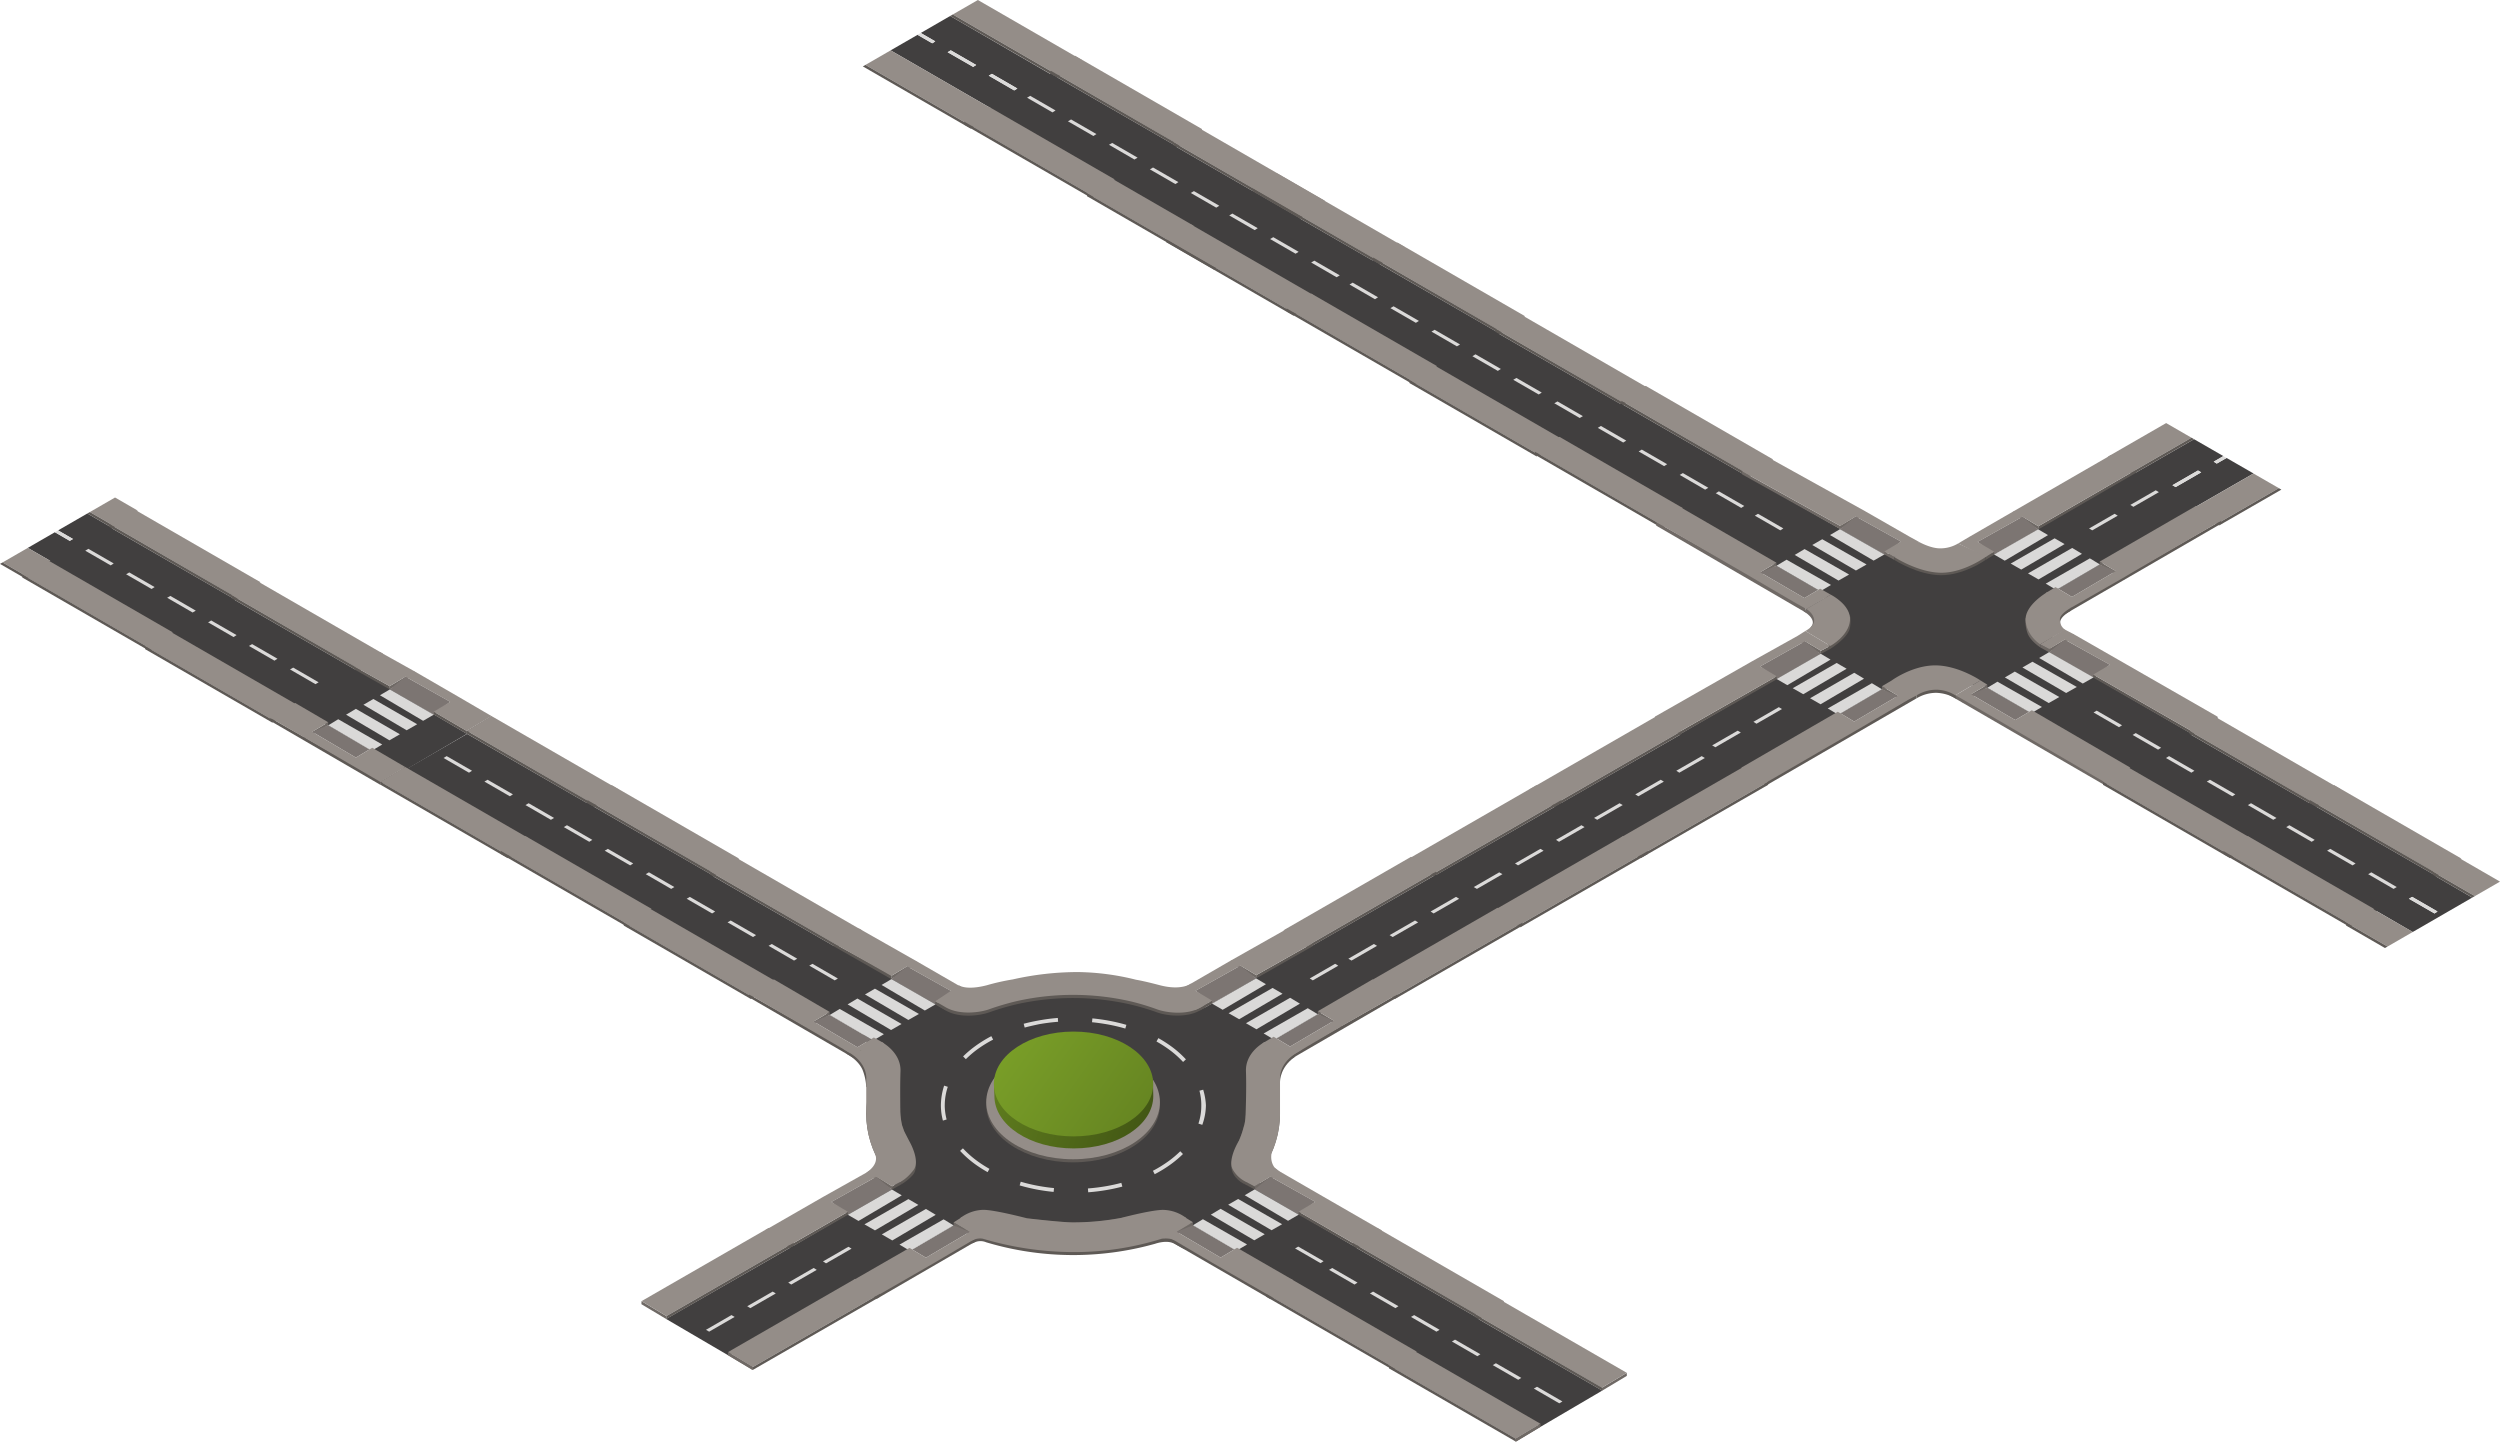<svg xmlns="http://www.w3.org/2000/svg" xmlns:xlink="http://www.w3.org/1999/xlink" viewBox="0 0 976.84 563.31"><defs><style>.cls-1{fill:#413f3f;}.cls-2{fill:#948d88;}.cls-3{fill:#5e5955;}.cls-4{fill:#6f6965;}.cls-5{fill:#dbdad9;}.cls-6{fill:#7c7572;}.cls-7{fill:#dad9d8;}.cls-8{fill:url(#linear-gradient);}.cls-9{fill:url(#linear-gradient-2);}</style><linearGradient id="linear-gradient" x1="450.79" y1="439.16" x2="365.43" y2="409.3" gradientUnits="userSpaceOnUse"><stop offset="0" stop-color="#415514"/><stop offset="0.99" stop-color="#6b8c22"/></linearGradient><linearGradient id="linear-gradient-2" x1="378.03" y1="393.8" x2="495.21" y2="477.91" gradientUnits="userSpaceOnUse"><stop offset="0" stop-color="#80a72a"/><stop offset="0.99" stop-color="#526b1b"/></linearGradient></defs><title>Asset 18</title><g id="Layer_2" data-name="Layer 2"><g id="ROADS"><path class="cls-1" d="M880.53,185,870,178.94l-3.83,2.2-1.19-.75,3.77-2.18-11.45-6.6-24,13.78,24.08,14.11,0-1.18Zm-30.44,5.31-1.24-.73,10-5.75,1.25.72Z"/><polygon class="cls-2" points="867.17 204.14 890.43 190.74 880.52 185.02 857.43 198.32 867.17 204.14"/><polygon class="cls-3" points="890.43 190.74 867.17 204.14 867.1 205.31 891.42 191.31 890.43 190.74"/><polygon class="cls-4" points="833.39 184.23 823.65 178.41 823.63 179.59 833.32 185.4 833.39 184.23"/><polygon class="cls-2" points="856.29 171.03 846.39 165.31 823.65 178.41 833.39 184.23 856.29 171.03"/><polygon class="cls-3" points="856.29 171.03 833.39 184.23 833.32 185.4 833.33 185.39 857.29 171.61 856.29 171.03"/><polygon class="cls-4" points="857.43 198.32 857.41 199.5 867.1 205.31 867.17 204.14 857.43 198.32"/><polygon class="cls-5" points="858.81 183.85 848.85 189.6 850.09 190.33 860.06 184.57 858.81 183.85"/><polygon class="cls-5" points="866.16 181.14 869.99 178.94 868.74 178.22 864.97 180.39 866.16 181.14"/><path class="cls-1" d="M371.27,6.24l-11.5,6.65,5.67,3.27-1.18.76-5.74-3.31L348,19.68l40.94,23.64,0,1.18,24-14.11v0Zm9,19.9-10-5.74,1.23-.73,9.91,5.72Zm6.09,3.43,1.24-.72,9.94,5.75-1.24.73Z"/><polygon class="cls-2" points="338.15 25.37 379.25 49.12 388.94 43.32 348 19.68 338.15 25.37"/><polygon class="cls-3" points="379.33 50.31 379.33 50.28 379.31 50.29 379.33 50.31"/><polygon class="cls-3" points="379.25 49.12 338.15 25.37 337.14 25.95 379.29 50.28 379.22 49.14 379.25 49.12"/><polygon class="cls-4" points="413.05 29.23 413.07 30.35 422.67 24.59 422.64 23.41 412.98 29.19 413.05 29.23"/><polygon class="cls-4" points="412.99 30.35 412.99 30.39 412.99 30.4 413.03 30.37 412.99 30.35"/><polygon class="cls-2" points="412.98 29.19 422.64 23.41 382.09 0 372.28 5.66 412.98 29.19"/><polygon class="cls-3" points="413.07 30.35 413.05 29.23 412.98 29.19 372.28 5.66 371.27 6.25 412.99 30.35 413.03 30.37 413.08 30.4 413.07 30.35"/><polygon class="cls-4" points="379.25 49.12 379.22 49.14 379.29 50.28 379.29 50.31 379.31 50.29 379.33 50.28 388.96 44.5 388.94 43.32 379.25 49.12"/><polygon class="cls-5" points="387.56 28.85 386.32 29.57 396.26 35.33 397.5 34.6 387.56 28.85"/><polygon class="cls-5" points="370.28 20.4 380.23 26.14 381.42 25.39 371.51 19.67 370.28 20.4"/><polygon class="cls-5" points="364.25 16.92 365.44 16.16 359.77 12.89 358.52 13.61 364.25 16.92"/><polygon class="cls-1" points="34.12 200.64 22.69 207.24 28.5 210.6 27.26 211.33 21.44 207.96 10.85 214.08 19.94 219.32 19.96 220.5 43.99 206.39 43.99 206.35 34.12 200.64"/><polygon class="cls-2" points="0.99 219.77 10.25 225.12 19.94 219.32 10.85 214.08 0.99 219.77"/><polygon class="cls-3" points="10.33 226.31 10.33 226.28 10.31 226.29 10.33 226.31"/><polygon class="cls-3" points="10.25 225.12 0.99 219.77 0 220.34 10.29 226.28 10.22 225.14 10.25 225.12"/><polygon class="cls-4" points="53.64 199.41 43.98 205.19 44.05 205.23 44.08 206.35 53.66 200.59 53.64 199.41"/><polygon class="cls-4" points="43.99 206.35 43.99 206.39 43.99 206.4 44.03 206.37 43.99 206.35"/><polygon class="cls-2" points="43.98 205.19 53.64 199.41 44.95 194.39 35.12 200.07 43.98 205.19"/><polygon class="cls-3" points="43.98 205.19 35.12 200.07 34.12 200.64 43.99 206.35 44.03 206.37 44.08 206.4 44.08 206.35 44.05 205.23 43.98 205.19"/><polygon class="cls-4" points="10.25 225.12 10.22 225.14 10.29 226.28 10.29 226.31 10.31 226.29 10.33 226.28 19.96 220.5 19.94 219.32 10.25 225.12"/><polygon class="cls-5" points="27.26 211.33 28.5 210.6 22.69 207.24 21.44 207.96 27.26 211.33"/><g id="_49" data-name="49"><polygon class="cls-4" points="435.96 71.5 426.29 77.31 426.22 76.14 435.94 70.32 435.96 71.5"/><polygon class="cls-1" points="460.06 57.35 410.52 28.76 386.31 42.76 435.96 71.5 460.06 57.35"/><polygon class="cls-2" points="435.94 70.32 386.34 41.69 376.63 47.5 426.22 76.14 435.94 70.32"/><polygon class="cls-3" points="426.33 77.31 376.73 48.67 376.73 47.5 426.28 76.14 426.33 77.31"/><polygon class="cls-4" points="469.67 51.59 459.99 57.4 459.92 56.23 469.64 50.41 469.67 51.59"/><polygon class="cls-2" points="469.64 50.41 420.05 21.78 410.52 27.6 459.92 56.23 469.64 50.41"/><polygon class="cls-3" points="460.08 57.4 410.52 28.76 410.52 27.6 460.05 56.23 460.08 57.4"/><polygon class="cls-4" points="435.96 71.5 426.29 77.31 426.22 76.14 435.94 70.32 435.96 71.5"/><polygon class="cls-5" points="444.5 61.6 434.56 55.85 433.32 56.57 443.26 62.33 444.5 61.6"/><polygon class="cls-5" points="428.42 52.39 418.51 46.67 417.28 47.4 427.23 53.14 428.42 52.39"/><polygon class="cls-5" points="412.44 43.16 402.53 37.44 401.31 38.18 411.25 43.92 412.44 43.16"/></g><g id="_49-2" data-name="49"><polygon class="cls-4" points="483.96 99.5 474.29 105.31 474.22 104.14 483.94 98.32 483.96 99.5"/><polygon class="cls-1" points="508.06 85.35 458.52 56.76 434.31 70.76 483.96 99.5 508.06 85.35"/><polygon class="cls-2" points="483.94 98.32 434.34 69.69 424.63 75.5 474.22 104.14 483.94 98.32"/><polygon class="cls-3" points="474.33 105.31 424.73 76.67 424.73 75.5 474.28 104.14 474.33 105.31"/><polygon class="cls-4" points="517.66 79.59 507.99 85.4 507.92 84.23 517.64 78.41 517.66 79.59"/><polygon class="cls-2" points="517.64 78.41 468.05 49.78 458.52 55.6 507.92 84.23 517.64 78.41"/><polygon class="cls-3" points="508.08 85.4 458.52 56.76 458.52 55.6 508.05 84.23 508.08 85.4"/><polygon class="cls-4" points="483.96 99.5 474.29 105.31 474.22 104.14 483.94 98.32 483.96 99.5"/><polygon class="cls-5" points="492.5 89.6 482.56 83.85 481.32 84.57 491.26 90.33 492.5 89.6"/><polygon class="cls-5" points="476.42 80.39 466.51 74.67 465.28 75.4 475.23 81.14 476.42 80.39"/><polygon class="cls-5" points="460.44 71.16 450.53 65.44 449.31 66.18 459.25 71.92 460.44 71.16"/></g><g id="_49-3" data-name="49"><polygon class="cls-4" points="514.96 117.5 505.29 123.31 505.22 122.14 514.94 116.32 514.96 117.5"/><polygon class="cls-1" points="539.06 103.35 489.52 74.76 465.31 88.76 514.96 117.5 539.06 103.35"/><polygon class="cls-2" points="514.94 116.32 465.34 87.69 455.63 93.5 505.22 122.14 514.94 116.32"/><polygon class="cls-3" points="505.33 123.31 455.73 94.67 455.73 93.5 505.28 122.14 505.33 123.31"/><polygon class="cls-4" points="548.66 97.59 538.99 103.4 538.92 102.23 548.64 96.41 548.66 97.59"/><polygon class="cls-2" points="548.64 96.41 499.05 67.78 489.52 73.6 538.92 102.23 548.64 96.41"/><polygon class="cls-3" points="539.08 103.4 489.52 74.76 489.52 73.6 539.05 102.23 539.08 103.4"/><polygon class="cls-4" points="514.96 117.5 505.29 123.31 505.22 122.14 514.94 116.32 514.96 117.5"/><polygon class="cls-5" points="523.5 107.6 513.56 101.85 512.32 102.57 522.26 108.33 523.5 107.6"/><polygon class="cls-5" points="507.42 98.39 497.51 92.67 496.28 93.4 506.23 99.14 507.42 98.39"/><polygon class="cls-5" points="491.44 89.16 481.53 83.44 480.31 84.18 490.25 89.92 491.44 89.16"/></g><g id="_49-4" data-name="49"><polygon class="cls-4" points="561.96 144.5 552.29 150.31 552.22 149.14 561.94 143.32 561.96 144.5"/><polygon class="cls-1" points="586.06 130.35 536.52 101.76 512.3 115.76 561.96 144.5 586.06 130.35"/><polygon class="cls-2" points="561.94 143.32 512.34 114.69 502.63 120.5 552.22 149.14 561.94 143.32"/><polygon class="cls-3" points="552.33 150.31 502.73 121.67 502.73 120.5 552.28 149.14 552.33 150.31"/><polygon class="cls-4" points="595.66 124.59 585.99 130.4 585.92 129.23 595.64 123.41 595.66 124.59"/><polygon class="cls-2" points="595.64 123.41 546.05 94.78 536.52 100.6 585.92 129.23 595.64 123.41"/><polygon class="cls-3" points="586.08 130.4 536.52 101.76 536.52 100.6 586.05 129.23 586.08 130.4"/><polygon class="cls-4" points="561.96 144.5 552.29 150.31 552.22 149.14 561.94 143.32 561.96 144.5"/><polygon class="cls-5" points="570.5 134.6 560.56 128.85 559.32 129.57 569.26 135.33 570.5 134.6"/><polygon class="cls-5" points="554.42 125.39 544.51 119.67 543.28 120.4 553.23 126.14 554.42 125.39"/><polygon class="cls-5" points="538.44 116.16 528.53 110.44 527.31 111.18 537.25 116.92 538.44 116.16"/></g><g id="_49-5" data-name="49"><polygon class="cls-4" points="609.96 172.5 600.29 178.31 600.22 177.14 609.94 171.32 609.96 172.5"/><polygon class="cls-1" points="634.06 158.35 584.52 129.76 560.3 143.76 609.96 172.5 634.06 158.35"/><polygon class="cls-2" points="609.94 171.32 560.34 142.69 550.63 148.5 600.22 177.14 609.94 171.32"/><polygon class="cls-3" points="600.33 178.31 550.73 149.67 550.73 148.5 600.28 177.14 600.33 178.31"/><polygon class="cls-4" points="643.66 152.59 633.99 158.4 633.92 157.23 643.64 151.41 643.66 152.59"/><polygon class="cls-2" points="643.64 151.41 594.05 122.78 584.52 128.6 633.92 157.23 643.64 151.41"/><polygon class="cls-3" points="634.08 158.4 584.52 129.76 584.52 128.6 634.05 157.23 634.08 158.4"/><polygon class="cls-4" points="609.96 172.5 600.29 178.31 600.22 177.14 609.94 171.32 609.96 172.5"/><polygon class="cls-5" points="618.5 162.6 608.56 156.85 607.32 157.57 617.26 163.33 618.5 162.6"/><polygon class="cls-5" points="602.42 153.39 592.51 147.67 591.28 148.4 601.23 154.14 602.42 153.39"/><polygon class="cls-5" points="586.44 144.16 576.53 138.44 575.31 139.18 585.25 144.92 586.44 144.16"/></g><g id="_49-6" data-name="49"><polygon class="cls-4" points="67.96 248.5 58.28 254.31 58.21 253.14 67.93 247.32 67.96 248.5"/><polygon class="cls-1" points="92.06 234.35 42.51 205.76 18.3 219.76 67.96 248.5 92.06 234.35"/><polygon class="cls-2" points="67.93 247.32 18.34 218.69 8.62 224.5 58.21 253.14 67.93 247.32"/><polygon class="cls-3" points="58.33 254.31 8.73 225.67 8.73 224.5 58.28 253.14 58.33 254.31"/><polygon class="cls-4" points="101.66 228.59 91.99 234.4 91.92 233.23 101.64 227.41 101.66 228.59"/><polygon class="cls-2" points="101.64 227.41 52.04 198.78 42.51 204.6 91.92 233.23 101.64 227.41"/><polygon class="cls-3" points="92.07 234.4 42.51 205.76 42.51 204.6 92.04 233.23 92.07 234.4"/><polygon class="cls-4" points="67.96 248.5 58.28 254.31 58.21 253.14 67.93 247.32 67.96 248.5"/><polygon class="cls-5" points="76.5 238.6 66.56 232.85 65.31 233.57 75.26 239.33 76.5 238.6"/><polygon class="cls-5" points="60.42 229.39 50.51 223.67 49.28 224.4 59.23 230.14 60.42 229.39"/><polygon class="cls-5" points="44.44 220.16 34.53 214.44 33.31 215.18 43.25 220.92 44.44 220.16"/></g><g id="_49-7" data-name="49"><polygon class="cls-4" points="115.96 276.5 106.29 282.31 106.22 281.14 115.94 275.32 115.96 276.5"/><polygon class="cls-1" points="140.06 262.35 90.52 233.76 66.31 247.76 115.96 276.5 140.06 262.35"/><polygon class="cls-2" points="115.94 275.32 66.34 246.69 56.63 252.5 106.22 281.14 115.94 275.32"/><polygon class="cls-3" points="106.33 282.31 56.73 253.67 56.73 252.5 106.28 281.14 106.33 282.31"/><polygon class="cls-4" points="149.66 256.6 139.99 262.4 139.92 261.23 149.64 255.41 149.66 256.6"/><polygon class="cls-2" points="149.64 255.41 100.05 226.78 90.52 232.6 139.92 261.23 149.64 255.41"/><polygon class="cls-3" points="140.08 262.4 90.52 233.76 90.52 232.6 140.05 261.23 140.08 262.4"/><polygon class="cls-4" points="115.96 276.5 106.29 282.31 106.22 281.14 115.94 275.32 115.96 276.5"/><polygon class="cls-5" points="124.5 266.6 114.56 260.85 113.32 261.57 123.26 267.33 124.5 266.6"/><polygon class="cls-5" points="108.42 257.39 98.51 251.67 97.28 252.4 107.23 258.14 108.42 257.39"/><polygon class="cls-5" points="92.44 248.16 82.53 242.44 81.31 243.18 91.25 248.92 92.44 248.16"/></g><g id="_48" data-name="48"><polygon class="cls-1" points="182.46 286.73 139.36 261.45 114.72 275.76 158.36 300.88 182.46 286.73"/><polygon class="cls-4" points="161.97 263.48 152.3 269.39 152.23 268.11 161.95 262.3 161.97 263.48"/><polygon class="cls-3" points="152.32 269.39 138.81 261.76 138.81 260.6 152.26 268.11 152.32 269.39"/><polygon class="cls-4" points="192.07 280.98 182.39 286.78 182.32 285.61 192.04 279.79 192.07 280.98"/><polygon class="cls-4" points="158.36 300.88 148.69 306.69 148.42 305.4 158.34 299.7 158.36 300.88"/><polygon class="cls-4" points="128.27 283.39 118.6 289.19 118.53 288.02 128.24 282.21 128.27 283.39"/><polygon class="cls-3" points="148.67 306.69 105.63 281.67 105.63 280.5 148.56 304.88 148.67 306.69"/><polygon class="cls-6" points="158.44 264.39 152.3 269.39 169.46 279.26 175.93 274.21 158.44 264.39"/><polygon class="cls-3" points="182.45 286.78 169.57 279.26 169.57 278.09 182.41 285.61 182.45 286.78"/><polygon class="cls-2" points="152.23 268.11 138.75 260.6 148.47 254.78 161.95 262.3 179.16 272.27 192.04 279.79 182.32 285.61 169.44 278.09 175.88 274.24 158.43 264.4 152.23 268.11"/><polygon class="cls-6" points="128.27 283.39 121.99 285.95 139.05 296.02 144.41 292.81 128.27 283.39"/><polygon class="cls-7" points="163.01 282.99 158.9 285.35 142 275.38 145.88 273.12 163.01 282.99"/><polygon class="cls-7" points="156.25 286.91 152.17 289.27 135.22 279.26 139.05 276.97 156.25 286.91"/><polygon class="cls-7" points="169.46 279.26 165.33 281.65 148.46 271.66 152.3 269.39 169.46 279.26"/><polygon class="cls-7" points="149.35 290.9 145.25 293.34 128.27 283.39 132.16 281.03 149.35 290.9"/><polygon class="cls-2" points="115.36 274.69 128.24 282.21 121.99 285.95 139.06 296.01 145.46 292.18 158.34 299.7 148.62 305.52 135.74 298 117.65 287.43 105.64 280.5 115.36 274.69"/></g><g id="_49-8" data-name="49"><polygon class="cls-4" points="658.96 200.5 649.28 206.31 649.21 205.14 658.93 199.32 658.96 200.5"/><polygon class="cls-1" points="683.06 186.35 633.51 157.76 609.3 171.76 658.96 200.5 683.06 186.35"/><polygon class="cls-2" points="658.93 199.32 609.34 170.69 599.62 176.5 649.21 205.14 658.93 199.32"/><polygon class="cls-3" points="649.33 206.31 599.73 177.67 599.73 176.5 649.28 205.14 649.33 206.31"/><polygon class="cls-4" points="692.66 180.59 682.99 186.4 682.92 185.23 692.64 179.41 692.66 180.59"/><polygon class="cls-2" points="692.64 179.41 643.04 150.78 633.51 156.6 682.92 185.23 692.64 179.41"/><polygon class="cls-3" points="683.07 186.4 633.51 157.76 633.51 156.6 683.04 185.23 683.07 186.4"/><polygon class="cls-4" points="658.96 200.5 649.28 206.31 649.21 205.14 658.93 199.32 658.96 200.5"/><polygon class="cls-5" points="667.5 190.6 657.56 184.85 656.32 185.57 666.26 191.33 667.5 190.6"/><polygon class="cls-5" points="651.42 181.39 641.51 175.67 640.28 176.4 650.23 182.14 651.42 181.39"/><polygon class="cls-5" points="635.44 172.16 625.53 166.44 624.31 167.18 634.25 172.92 635.44 172.16"/></g><g id="_50" data-name="50"><polygon class="cls-1" points="805.88 232.45 803.54 230.56 858.68 198.76 833.99 184.45 780.51 215.95 743.69 213.99 736.96 216.87 681.06 185.05 656.16 199.36 713.22 232.3 714.4 253.3 656.25 286.95 680.41 301.11 735.63 269.35 741.74 267.84 766.08 268.3 773.99 267.39 832.39 301.11 856.76 286.95 800.87 254.57 805.88 232.45"/><polygon class="cls-4" points="701.72 249.65 711.42 255.56 711.49 254.28 702.77 249.08 701.72 249.65"/><polygon class="cls-3" points="711.42 255.56 715.13 253.54 715.13 252.37 711.49 254.28 711.42 255.56"/><polygon class="cls-4" points="646.63 281.2 656.32 287 656.39 285.83 646.65 280.01 646.63 281.2"/><polygon class="cls-4" points="680.41 301.11 690.1 306.91 690.17 305.74 680.43 299.92 680.41 301.11"/><polygon class="cls-4" points="735.31 269.31 745 275.11 745.07 273.94 735.33 268.13 735.31 269.31"/><polygon class="cls-3" points="690.1 306.91 748.91 272.84 748.91 271.26 690.2 305.1 690.1 306.91"/><polygon class="cls-6" points="705.26 250.56 711.42 255.56 694.22 265.43 687.74 260.38 705.26 250.56"/><polygon class="cls-3" points="656.32 287 694.22 265.43 694.22 264.26 656.39 285.83 656.32 287"/><polygon class="cls-2" points="711.49 254.28 715.15 252.37 705.41 246.55 702.37 248.47 684.5 258.44 646.65 280.01 656.39 285.83 694.24 264.26 687.78 260.4 705.28 250.57 711.49 254.28"/><polygon class="cls-6" points="735.31 269.31 741.6 271.87 724.5 281.94 719.13 278.73 735.31 269.31"/><polygon class="cls-7" points="700.48 268.91 704.6 271.26 721.54 261.3 717.65 259.04 700.48 268.91"/><polygon class="cls-7" points="707.26 272.83 711.35 275.19 728.34 265.18 724.5 262.88 707.26 272.83"/><polygon class="cls-7" points="694.22 265.32 698.36 267.72 715.26 257.73 711.42 255.45 694.22 265.32"/><polygon class="cls-7" points="714.17 276.82 718.28 279.26 735.31 269.31 731.41 266.95 714.17 276.82"/><polygon class="cls-2" points="739.2 265.86 735.33 268.13 741.6 271.87 724.49 281.93 718.08 278.1 680.43 299.92 690.17 305.74 727.82 283.92 745.81 273.31 748.94 271.68 739.2 265.86"/><polygon class="cls-4" points="810.33 248.99 800.55 254.9 800.48 253.63 810.3 247.81 810.33 248.99"/><polygon class="cls-4" points="800.69 254.9 797.18 252.94 797.18 251.77 800.69 253.63 800.69 254.9"/><polygon class="cls-3" points="866.47 281.2 856.69 287 856.62 285.83 866.44 280.01 866.47 281.2"/><polygon class="cls-3" points="832.39 301.11 822.59 306.91 822.54 305.23 832.37 299.92 832.39 301.11"/><polygon class="cls-4" points="776.53 268.72 766.75 274.52 766.68 273.36 776.51 267.54 776.53 268.72"/><polygon class="cls-4" points="822.59 306.91 755.68 268.11 755.68 266.94 823.03 301.88 822.59 306.91"/><polygon class="cls-6" points="806.76 249.91 800.55 254.9 817.9 264.77 824.44 259.72 806.76 249.91"/><polygon class="cls-3" points="856.7 287 817.92 264.77 817.92 263.6 856.63 285.83 856.7 287"/><polygon class="cls-2" points="800.69 253.63 797.18 251.77 806.7 245.95 810.3 247.81 827.71 257.79 866.44 280.01 856.62 285.83 817.88 263.6 824.39 259.75 806.75 249.91 800.69 253.63"/><polygon class="cls-6" points="776.53 268.72 770.18 271.28 787.43 281.35 792.85 278.14 776.53 268.72"/><polygon class="cls-7" points="811.48 268.43 807.32 270.78 790.24 260.81 794.15 258.56 811.48 268.43"/><polygon class="cls-7" points="804.64 272.35 800.51 274.71 783.38 264.7 787.25 262.41 804.64 272.35"/><polygon class="cls-7" points="818 264.7 813.82 267.09 796.77 257.1 800.65 254.82 818 264.7"/><polygon class="cls-7" points="797.85 276.24 793.7 278.67 776.53 268.72 780.46 266.36 797.85 276.24"/><polygon class="cls-2" points="773.84 265.86 776.51 267.54 770.18 271.28 787.44 281.34 793.91 277.51 832.37 299.92 822.54 305.74 784.08 283.33 765.94 272.72 764.02 271.68 773.84 265.86"/><polygon class="cls-4" points="728.7 200.88 718.92 206.78 718.85 205.51 728.68 199.69 728.7 200.88"/><polygon class="cls-4" points="719.06 206.78 680.74 185.37 680.74 184.2 719.06 205.51 719.06 206.78"/><polygon class="cls-4" points="715.36 233.54 705.55 239.34 705.5 237.66 715.33 232.35 715.36 233.54"/><polygon class="cls-4" points="694.13 221.05 684.36 226.85 684.28 225.68 694.11 219.87 694.13 221.05"/><polygon class="cls-4" points="705.55 239.34 647.16 205.4 647.16 204 705.48 236.81 705.55 239.34"/><polygon class="cls-6" points="725.13 201.79 718.92 206.78 736.27 216.66 742.81 211.6 725.13 201.79"/><polygon class="cls-4" points="740.26 218.83 736.29 216.66 736.29 215.49 740.19 217.66 740.26 218.83"/><polygon class="cls-2" points="719.06 205.51 680.74 184.2 690.27 178.38 728.68 199.69 746.08 209.67 750.01 211.84 740.18 217.66 736.25 215.49 742.77 211.63 725.12 201.8 719.06 205.51"/><polygon class="cls-6" points="694.13 221.05 687.78 223.61 705.03 233.68 710.45 230.47 694.13 221.05"/><polygon class="cls-7" points="729.34 220.57 725.18 222.92 708.1 212.95 712.02 210.7 729.34 220.57"/><polygon class="cls-7" points="722.5 224.49 718.38 226.85 701.25 216.84 705.11 214.54 722.5 224.49"/><polygon class="cls-7" points="736.27 216.66 732.09 219.05 715.05 209.06 718.92 206.78 736.27 216.66"/><polygon class="cls-7" points="715.44 228.56 711.3 231 694.13 221.05 698.06 218.69 715.44 228.56"/><polygon class="cls-2" points="656.8 198.29 694.11 219.87 687.78 223.61 705.04 233.67 711.21 230.02 715.33 232.35 705.84 237.97 701.68 235.66 683.54 225.05 647.16 204 656.8 198.29"/><polygon class="cls-4" points="786.69 200.98 796.39 206.89 796.46 205.62 786.72 199.8 786.69 200.98"/><polygon class="cls-3" points="796.39 206.89 834.58 184.76 834.58 183.6 796.46 205.62 796.39 206.89"/><polygon class="cls-4" points="820.39 220.61 830.09 226.41 830.16 225.24 820.42 219.43 820.39 220.61"/><polygon class="cls-3" points="797.67 245.29 867.78 204.67 867.78 203.5 797.77 243.48 797.67 245.29"/><polygon class="cls-6" points="790.23 201.9 796.39 206.89 779.18 216.76 772.7 211.71 790.23 201.9"/><polygon class="cls-3" points="775.77 218.83 779.18 216.76 779.18 215.59 775.84 217.66 775.77 218.83"/><polygon class="cls-2" points="796.46 205.62 834.6 183.6 824.86 177.78 786.72 199.8 769.46 209.78 765.11 212.35 775.84 217.66 779.2 215.59 772.75 211.74 790.24 201.91 796.46 205.62"/><polygon class="cls-6" points="820.39 220.61 826.69 223.17 809.59 233.24 804.21 230.03 820.39 220.61"/><polygon class="cls-7" points="785.65 220.21 789.77 222.56 806.71 212.6 802.82 210.34 785.65 220.21"/><polygon class="cls-7" points="792.42 224.05 796.52 226.41 813.5 216.4 809.67 214.1 792.42 224.05"/><polygon class="cls-7" points="779.18 216.68 783.33 219.08 800.23 209.09 796.39 206.81 779.18 216.68"/><polygon class="cls-7" points="799.34 228.05 803.45 230.48 820.48 220.53 816.58 218.17 799.34 228.05"/><polygon class="cls-2" points="858.04 197.69 820.42 219.43 826.69 223.17 809.57 233.23 803.16 229.4 799.28 231.75 809.02 237.57 830.18 225.44 832.63 223.97 867.78 203.5 858.04 197.69"/><path class="cls-3" d="M740.26,218.83s9.22,5.93,18.22,5.92,17.29-5.92,17.29-5.92l.07-1.17s-13.3-2.23-17.72-2.19c-3.68,0-8.06-2.42-8.06-2.42l-9.87,4.61Z"/><path class="cls-2" d="M740.18,217.66s9.43,6.14,18.43,6.13,17.64-6.44,17.64-6.44l-11.14-5a13.45,13.45,0,0,1-7.1,1.91c-3.68,0-8-2.42-8-2.42l-4.69.45Z"/><path class="cls-3" d="M746.11,266.07s1.09-4.89,10.08-4.87S764,271.68,764,271.68l.53,1.47a15.91,15.91,0,0,0-8-2.44,15,15,0,0,0-7.61,2.13v-1.16Z"/><path class="cls-2" d="M739.19,265.86s8-5.88,17-5.87,17.65,5.87,17.65,5.87L764,271.68a14.11,14.11,0,0,0-7.5-2.18,14.56,14.56,0,0,0-7.58,2.18l-6-.25Z"/><path class="cls-4" d="M704.79,238.89s5.37,3,2.89,6c-2.12,2.54,8.67-2.57,8.72-2.78s-1.86-4.49-1.86-4.49-2.41-1.74-3.72-1.78S704.79,238.89,704.79,238.89Z"/><path class="cls-3" d="M715.1,253.59s7.23-4.41,7.8-8.53-.24-4.76-.24-4.76l-7.51,12.07-.34.19Z"/><path class="cls-2" d="M705.41,246.55s3.47-1.74,3.45-4.05c0-2.76-3-4.53-3-4.53l9.49-5.62s8,4,7.51,10.06-7.69,10-7.69,10Z"/><path class="cls-4" d="M797.18,252.94s-3.64-2.36-4.84-5.23a14.27,14.27,0,0,1-.89-6.12l6.69-2.85-1,13Z"/><path class="cls-3" d="M809,238.74s-4.14,2.24-4,4.5a4.69,4.69,0,0,0,.91,3l-4.79-3.06,2-5.05a15,15,0,0,1,2.4-.6c.8-.08,3.88-.16,3.88-.16Z"/><path class="cls-2" d="M807,246.11a4.62,4.62,0,0,1-2.12-4.35c.24-2.07,4.43-4.35,4.43-4.35l-9.43-6s-8.9,5.09-8.39,11.12,5.71,9.23,5.71,9.23Z"/><polygon class="cls-5" points="844.43 292.16 834.52 286.44 833.29 287.17 843.24 292.92 844.43 292.16"/><polygon class="cls-5" points="829.16 283.39 819.25 277.67 818.03 278.4 827.97 284.15 829.16 283.39"/><polygon class="cls-5" points="696.82 206.47 686.91 200.75 685.68 201.49 695.63 207.23 696.82 206.47"/><polygon class="cls-5" points="681.54 197.7 671.63 191.98 670.41 192.72 680.36 198.46 681.54 197.7"/><polygon class="cls-5" points="669 291.25 678.97 285.5 680.21 286.22 670.25 291.98 669 291.25"/><polygon class="cls-5" points="685.12 282.04 695.05 276.31 696.29 277.05 686.32 282.79 685.12 282.04"/><polygon class="cls-5" points="816.27 206.5 826.24 200.75 827.48 201.48 817.52 207.23 816.27 206.5"/><polygon class="cls-5" points="832.39 197.29 842.33 191.57 843.56 192.3 833.59 198.04 832.39 197.29"/></g><g id="_49-9" data-name="49"><polygon class="cls-4" points="207.96 329.5 198.28 335.31 198.21 334.14 207.93 328.32 207.96 329.5"/><polygon class="cls-1" points="232.06 315.35 182.51 286.76 158.3 300.76 207.96 329.5 232.06 315.35"/><polygon class="cls-2" points="207.93 328.32 158.34 299.69 148.62 305.5 198.21 334.14 207.93 328.32"/><polygon class="cls-3" points="198.33 335.31 148.73 306.67 148.73 305.5 198.28 334.14 198.33 335.31"/><polygon class="cls-4" points="241.66 309.6 231.99 315.4 231.92 314.23 241.64 308.41 241.66 309.6"/><polygon class="cls-2" points="241.64 308.41 192.04 279.78 182.51 285.6 231.92 314.23 241.64 308.41"/><polygon class="cls-3" points="232.07 315.4 182.51 286.76 182.51 285.6 232.04 314.23 232.07 315.4"/><polygon class="cls-4" points="207.96 329.5 198.28 335.31 198.21 334.14 207.93 328.32 207.96 329.5"/><polygon class="cls-5" points="216.5 319.6 206.56 313.85 205.31 314.57 215.26 320.33 216.5 319.6"/><polygon class="cls-5" points="200.42 310.39 190.51 304.67 189.28 305.4 199.23 311.14 200.42 310.39"/><polygon class="cls-5" points="184.44 301.16 174.53 295.44 173.31 296.18 183.25 301.92 184.44 301.16"/></g><g id="_49-10" data-name="49"><polygon class="cls-4" points="254.96 356.5 245.28 362.31 245.21 361.14 254.93 355.32 254.96 356.5"/><polygon class="cls-1" points="279.06 342.35 229.51 313.76 205.3 327.76 254.96 356.5 279.06 342.35"/><polygon class="cls-2" points="254.93 355.32 205.34 326.69 195.62 332.5 245.21 361.14 254.93 355.32"/><polygon class="cls-3" points="245.33 362.31 195.73 333.67 195.73 332.5 245.28 361.14 245.33 362.31"/><polygon class="cls-4" points="288.66 336.6 278.99 342.4 278.92 341.23 288.64 335.41 288.66 336.6"/><polygon class="cls-2" points="288.64 335.41 239.04 306.78 229.51 312.6 278.92 341.23 288.64 335.41"/><polygon class="cls-3" points="279.07 342.4 229.51 313.76 229.51 312.6 279.04 341.23 279.07 342.4"/><polygon class="cls-4" points="254.96 356.5 245.28 362.31 245.21 361.14 254.93 355.32 254.96 356.5"/><polygon class="cls-5" points="263.5 346.6 253.56 340.85 252.31 341.57 262.26 347.33 263.5 346.6"/><polygon class="cls-5" points="247.42 337.39 237.51 331.67 236.28 332.4 246.23 338.14 247.42 337.39"/><polygon class="cls-5" points="231.44 328.16 221.53 322.44 220.31 323.18 230.25 328.92 231.44 328.16"/></g><g id="_49-11" data-name="49"><polygon class="cls-4" points="302.96 384.5 293.28 390.31 293.21 389.14 302.93 383.32 302.96 384.5"/><polygon class="cls-1" points="327.06 370.35 277.51 341.76 253.3 355.76 302.96 384.5 327.06 370.35"/><polygon class="cls-2" points="302.93 383.32 253.34 354.69 243.62 360.5 293.21 389.14 302.93 383.32"/><polygon class="cls-3" points="293.33 390.31 243.73 361.67 243.73 360.5 293.28 389.14 293.33 390.31"/><polygon class="cls-4" points="336.66 364.6 326.99 370.4 326.92 369.23 336.64 363.41 336.66 364.6"/><polygon class="cls-2" points="336.64 363.41 287.04 334.78 277.51 340.6 326.92 369.23 336.64 363.41"/><polygon class="cls-3" points="327.07 370.4 277.51 341.76 277.51 340.6 327.04 369.23 327.07 370.4"/><polygon class="cls-4" points="302.96 384.5 293.28 390.31 293.21 389.14 302.93 383.32 302.96 384.5"/><polygon class="cls-5" points="311.5 374.6 301.56 368.85 300.31 369.57 310.26 375.33 311.5 374.6"/><polygon class="cls-5" points="295.42 365.39 285.51 359.67 284.28 360.4 294.23 366.14 295.42 365.39"/><polygon class="cls-5" points="279.44 356.16 269.53 350.44 268.31 351.18 278.25 356.92 279.44 356.16"/></g><g id="_52" data-name="52"><polygon class="cls-4" points="631.41 329.5 641.1 335.31 641.17 334.14 631.43 328.32 631.41 329.5"/><polygon class="cls-1" points="607.25 315.35 657.08 286.76 681.18 300.76 631.41 329.5 607.25 315.35"/><polygon class="cls-2" points="631.43 328.32 681.14 299.69 690.89 305.5 641.17 334.14 631.43 328.32"/><polygon class="cls-3" points="641.1 335.31 690.87 306.67 690.87 305.5 641.17 334.14 641.1 335.31"/><polygon class="cls-4" points="597.63 309.6 607.32 315.4 607.39 314.23 597.65 308.41 597.63 309.6"/><polygon class="cls-2" points="597.65 308.41 647.36 279.78 657.1 285.6 607.39 314.23 597.65 308.41"/><polygon class="cls-3" points="607.32 315.4 657.08 286.76 657.08 285.6 607.39 314.23 607.32 315.4"/><polygon class="cls-4" points="631.41 329.5 641.1 335.31 641.17 334.14 631.43 328.32 631.41 329.5"/><polygon class="cls-5" points="622.85 319.6 632.81 313.85 634.06 314.57 624.09 320.33 622.85 319.6"/><polygon class="cls-5" points="638.97 310.39 648.9 304.67 650.13 305.4 640.16 311.14 638.97 310.39"/><polygon class="cls-5" points="654.99 301.16 664.92 295.44 666.14 296.18 656.17 301.92 654.99 301.16"/></g><g id="_52-2" data-name="52"><polygon class="cls-4" points="584.41 356.5 594.1 362.31 594.17 361.14 584.43 355.32 584.41 356.5"/><polygon class="cls-1" points="560.25 342.35 610.08 313.76 634.18 327.76 584.41 356.5 560.25 342.35"/><polygon class="cls-2" points="584.43 355.32 634.14 326.69 643.89 332.5 594.17 361.14 584.43 355.32"/><polygon class="cls-3" points="594.1 362.31 643.87 333.67 643.87 332.5 594.17 361.14 594.1 362.31"/><polygon class="cls-4" points="550.63 336.6 560.32 342.4 560.39 341.23 550.65 335.41 550.63 336.6"/><polygon class="cls-2" points="550.65 335.41 600.36 306.78 610.1 312.6 560.39 341.23 550.65 335.41"/><polygon class="cls-3" points="560.32 342.4 610.08 313.76 610.08 312.6 560.39 341.23 560.32 342.4"/><polygon class="cls-4" points="584.41 356.5 594.1 362.31 594.17 361.14 584.43 355.32 584.41 356.5"/><polygon class="cls-5" points="575.85 346.6 585.81 340.85 587.06 341.57 577.09 347.33 575.85 346.6"/><polygon class="cls-5" points="591.97 337.39 601.9 331.67 603.13 332.4 593.16 338.14 591.97 337.39"/><polygon class="cls-5" points="607.99 328.16 617.92 322.44 619.14 323.18 609.17 328.92 607.99 328.16"/></g><g id="_52-3" data-name="52"><polygon class="cls-4" points="535.41 384.5 545.1 390.31 545.17 389.14 535.43 383.32 535.41 384.5"/><polygon class="cls-1" points="511.25 370.35 561.08 341.76 585.18 355.76 535.41 384.5 511.25 370.35"/><polygon class="cls-2" points="535.43 383.32 585.14 354.69 594.89 360.5 545.17 389.14 535.43 383.32"/><polygon class="cls-3" points="545.1 390.31 594.87 361.67 594.87 360.5 545.17 389.14 545.1 390.31"/><polygon class="cls-4" points="501.63 364.6 511.32 370.4 511.39 369.23 501.65 363.41 501.63 364.6"/><polygon class="cls-2" points="501.65 363.41 551.36 334.78 561.1 340.6 511.39 369.23 501.65 363.41"/><polygon class="cls-3" points="511.32 370.4 561.08 341.76 561.08 340.6 511.39 369.23 511.32 370.4"/><polygon class="cls-4" points="535.41 384.5 545.1 390.31 545.17 389.14 535.43 383.32 535.41 384.5"/><polygon class="cls-5" points="526.85 374.6 536.81 368.85 538.06 369.57 528.09 375.33 526.85 374.6"/><polygon class="cls-5" points="542.97 365.39 552.9 359.67 554.13 360.4 544.16 366.14 542.97 365.39"/><polygon class="cls-5" points="558.99 356.16 568.92 350.44 570.14 351.18 560.17 356.92 558.99 356.16"/></g><g id="_47" data-name="47"><path class="cls-3" d="M460.7,482.78c-2.18-2.21-39-4.32-62.28-5.5l2.51,4.66-14.75-5.24c2.59,1.08-11.25,11.59-5,8.59a5.66,5.66,0,0,1,4.16.12,118.29,118.29,0,0,0,65.92.6c.45-.13,4.79-1.71,7.85.06C469,491.81,458.09,483.82,460.7,482.78Z"/><ellipse class="cls-3" cx="419.29" cy="435.2" rx="80.83" ry="53.99"/><path class="cls-1" d="M485.8,440.86l.44-1.55a18.4,18.4,0,0,0,.41-3.15l2.91-8.8,8.51-15.55-1.88-11.15s-24.12-8.14-28.7-6.1-25.2-3.17-25.2-3.17h0a100.79,100.79,0,0,0-48.54.65l.16-.92L359.74,389,336.66,401.6v.86l10,24c-.36,1.86,5.07,4.81,5.07,6.74a29.34,29.34,0,0,0,.72,6.49l1.75,4.95L351.75,453l-2.93,13.79s23.46,13.14,25.71,13.42,13.73-.63,14.79-.72,11.05-3,11.05-3l.95-.39c3.62.41,14.06,1.59,17.93,1.59a100.59,100.59,0,0,0,19.65-1.92l25.18.68,30.17-10.49-10.37-19.77A30.83,30.83,0,0,0,485.8,440.86Z"/><ellipse class="cls-3" cx="419.29" cy="431.84" rx="33.93" ry="22.33"/><ellipse class="cls-2" cx="419.29" cy="430.63" rx="33.93" ry="22.33"/><polygon class="cls-1" points="308.55 487.64 351.76 462.35 376.45 476.66 332.71 501.79 308.55 487.64"/><polygon class="cls-4" points="338.81 458.89 348.51 464.8 348.58 463.52 339.37 457.71 338.81 458.89"/><polygon class="cls-3" points="348.51 464.8 352.35 462.67 352.35 461.5 348.58 463.52 348.51 464.8"/><polygon class="cls-4" points="298.93 481.88 308.62 487.69 308.69 486.52 298.95 480.7 298.93 481.88"/><polygon class="cls-4" points="332.71 501.79 342.41 507.59 342.48 506.43 332.74 500.61 332.71 501.79"/><polygon class="cls-4" points="372.6 478.8 382.29 484.6 382.36 483.43 372.62 477.62 372.6 478.8"/><polygon class="cls-3" points="342.41 507.59 385.53 482.58 395.25 475.92 342.41 505.18 342.41 507.59"/><polygon class="cls-6" points="342.35 459.81 348.51 464.8 331.3 474.67 324.82 469.62 342.35 459.81"/><polygon class="cls-3" points="308.62 487.69 331.3 474.67 331.3 473.5 308.69 486.52 308.62 487.69"/><polygon class="cls-2" points="348.58 463.52 352.37 461.5 342.63 455.69 339.37 457.71 321.58 467.69 298.95 480.7 308.69 486.52 331.32 473.5 324.87 469.65 342.36 459.81 348.58 463.52"/><polygon class="cls-6" points="372.6 478.8 378.89 481.36 361.79 491.43 356.41 488.22 372.6 478.8"/><polygon class="cls-7" points="337.77 478.4 341.89 480.76 358.83 470.79 354.94 468.53 337.77 478.4"/><polygon class="cls-7" points="344.55 482.32 348.64 484.69 365.62 474.67 361.79 472.38 344.55 482.32"/><polygon class="cls-7" points="331.3 474.67 335.45 477.07 352.35 467.07 348.51 464.8 331.3 474.67"/><polygon class="cls-7" points="351.46 486.32 355.57 488.75 372.6 478.8 368.7 476.44 351.46 486.32"/><polygon class="cls-2" points="375.81 475.6 372.62 477.62 378.89 481.36 361.78 491.42 355.37 487.59 332.74 500.61 342.48 506.43 365.11 493.41 383.1 482.8 385.55 481.41 375.81 475.6"/><polygon class="cls-1" points="469.03 394.73 512.23 369.45 536.93 383.76 493.19 408.88 469.03 394.73"/><polygon class="cls-4" points="481.11 376.38 490.8 382.29 490.87 381.02 481.13 375.2 481.11 376.38"/><polygon class="cls-3" points="490.8 382.29 512.83 369.76 512.83 368.6 490.87 381.02 490.8 382.29"/><polygon class="cls-4" points="514.89 396.29 524.59 402.1 524.66 400.93 514.92 395.11 514.89 396.29"/><polygon class="cls-3" points="502.88 414.69 546.01 389.67 546.01 388.5 502.98 412.88 502.88 414.69"/><polygon class="cls-6" points="484.64 377.3 490.8 382.29 473.6 392.16 467.12 387.11 484.64 377.3"/><polygon class="cls-3" points="469.03 394.73 473.6 392.16 473.6 391 466.12 394.77 469.03 394.73"/><polygon class="cls-2" points="490.87 381.02 512.85 368.6 503.11 362.78 481.13 375.2 463.88 385.18 460.71 387.02 467.12 394.77 473.62 391 467.16 387.14 484.66 377.31 490.87 381.02"/><polygon class="cls-6" points="514.89 396.29 521.19 398.85 504.09 408.92 498.71 405.71 514.89 396.29"/><polygon class="cls-7" points="480.06 395.9 484.18 398.25 501.13 388.28 497.24 386.02 480.06 395.9"/><polygon class="cls-7" points="486.84 399.81 490.93 402.18 507.92 392.16 504.09 389.87 486.84 399.81"/><polygon class="cls-7" points="473.6 392.16 477.74 394.56 494.65 384.57 490.8 382.29 473.6 392.16"/><polygon class="cls-7" points="493.75 403.81 497.87 406.24 514.89 396.29 510.99 393.94 493.75 403.81"/><polygon class="cls-1" points="530.23 487.64 487 462.35 462.3 476.66 506.06 501.79 530.23 487.64"/><polygon class="cls-4" points="499.92 458.84 490.22 464.74 490.15 463.47 499.89 457.65 499.92 458.84"/><polygon class="cls-3" points="490.22 464.74 486.28 462.67 486.28 461.5 490.15 463.47 490.22 464.74"/><polygon class="cls-4" points="539.86 481.88 530.16 487.69 530.09 486.52 539.83 480.7 539.86 481.88"/><polygon class="cls-4" points="506.06 501.79 496.36 507.59 496.29 506.43 506.03 500.61 506.06 501.79"/><polygon class="cls-4" points="466.12 478.75 456.42 484.55 456.35 483.38 466.1 477.56 466.12 478.75"/><polygon class="cls-3" points="496.36 507.59 453.1 482.58 453.46 481.15 496.26 505.73 496.36 507.59"/><polygon class="cls-6" points="496.38 459.75 490.22 464.74 507.43 474.62 513.92 469.57 496.38 459.75"/><polygon class="cls-3" points="530.23 487.64 507.34 474.62 507.48 473.45 530.09 486.52 530.23 487.64"/><polygon class="cls-2" points="490.15 463.58 486.28 461.5 498.03 456.24 499.89 457.65 517.16 467.63 539.83 480.7 530.09 486.52 507.41 473.45 513.87 469.59 496.37 459.76 490.15 463.58"/><polygon class="cls-6" points="466.12 478.75 459.82 481.31 476.93 491.38 482.31 488.17 466.12 478.75"/><polygon class="cls-7" points="500.97 478.35 496.84 480.7 479.89 470.73 483.78 468.48 500.97 478.35"/><polygon class="cls-7" points="494.18 482.27 490.09 484.63 473.1 474.62 476.93 472.32 494.18 482.27"/><polygon class="cls-7" points="507.43 474.62 503.29 477.01 486.37 467.02 490.22 464.74 507.43 474.62"/><polygon class="cls-7" points="487.27 486.26 483.15 488.7 466.12 478.75 470.02 476.39 487.27 486.26"/><polygon class="cls-2" points="462.94 475.6 466.1 477.56 459.82 481.31 476.94 491.37 483.36 487.54 506.03 500.61 496.29 506.43 473.61 493.36 455.62 482.75 453.19 481.41 462.94 475.6"/><polygon class="cls-1" points="369.68 394.73 326.45 369.45 301.75 383.76 345.51 408.88 369.68 394.73"/><polygon class="cls-4" points="358.01 376.67 348.31 382.58 348.24 381.31 357.98 375.49 358.01 376.67"/><polygon class="cls-3" points="348.28 382.58 325.81 369.76 325.81 368.6 348.31 380.89 348.28 382.58"/><polygon class="cls-4" points="324.21 396.58 314.51 402.38 314.44 401.22 324.18 395.4 324.21 396.58"/><polygon class="cls-3" points="335.79 414.69 292.63 389.67 292.63 388.5 335.68 412.88 335.79 414.69"/><polygon class="cls-6" points="354.47 377.59 348.31 382.58 365.52 392.45 372 387.4 354.47 377.59"/><polygon class="cls-3" points="369.57 394.78 365.45 392.45 365.45 391.29 369.83 393.35 369.57 394.78"/><polygon class="cls-2" points="348.24 381.31 325.84 368.6 335.59 362.78 357.98 375.49 375.25 385.47 379.29 387.79 369.54 393.61 365.5 391.29 371.96 387.43 354.45 377.6 348.24 381.31"/><polygon class="cls-6" points="324.21 396.58 317.91 399.14 335.02 409.21 340.4 406 324.21 396.58"/><polygon class="cls-7" points="359.06 396.19 354.93 398.54 337.98 388.57 341.87 386.31 359.06 396.19"/><polygon class="cls-7" points="352.27 400.11 348.18 402.47 331.19 392.45 335.02 390.16 352.27 400.11"/><polygon class="cls-7" points="365.52 392.45 361.37 394.85 344.46 384.86 348.31 382.58 365.52 392.45"/><polygon class="cls-7" points="345.36 404.1 341.24 406.53 324.21 396.58 328.11 394.23 345.36 404.1"/><polygon class="cls-2" points="302.39 382.69 324.18 395.4 317.91 399.14 335.03 409.2 341.45 405.38 345.49 407.7 335.74 413.52 331.7 411.19 314.16 400.99 292.64 388.5 302.39 382.69"/><path class="cls-3" d="M330.65,411.71s4.51,2.18,6.35,6.25a20.64,20.64,0,0,1,1.46,6.91s4.75-4.53,4.75-4.64.57-4.07-.19-5.09a44.47,44.47,0,0,0-4.56-4.07,13.56,13.56,0,0,0-2.85-.68C335.14,410.39,330.65,411.71,330.65,411.71Z"/><path class="cls-3" d="M500.16,422.58s-.12-6.24,7-10.38-1.33.77-1.33.77l1.87-5.62L496.2,417.2Z"/><polygon class="cls-2" points="536.29 382.69 514.92 395.11 521.19 398.85 504.07 408.92 497.66 405.09 493.21 407.7 502.95 413.52 507.4 410.9 525.39 400.29 546.03 388.5 536.29 382.69"/><path class="cls-3" d="M486.28,462.67s-5-2.07-5.22-7.16,6-6.15,6-6.15l2.18,5.6Z"/><path class="cls-3" d="M352.35,462.67a19.38,19.38,0,0,0,4.22-3.44,5,5,0,0,0,1.23-2.82l0-2.46a24.83,24.83,0,0,0-3.17-2.26c-.35,0-4,4.17-4.12,5.08S352.35,462.67,352.35,462.67Z"/><path class="cls-3" d="M453.22,386.17c-5.28-1.38-8-1.93-9.33-2.14a97.5,97.5,0,0,0-22.51-3,115.09,115.09,0,0,0-25.63,2.88,76.44,76.44,0,0,0-10.26,2.26c-8.7,2.29-11.13-.12-11.13-.12l-8.84,6.4s-1.35-.76,4,2.37,13.55,2.1,17.39.6a104.89,104.89,0,0,1,10.65-3.09v0a101,101,0,0,1,44.18.17,96.58,96.58,0,0,1,10,2.94c3.83,1.5,11.87,2.44,17.24-.69s-2-.12-2-.12l-6.27-6.38S461.93,388.46,453.22,386.17Z"/><path class="cls-5" d="M425.2,465.87l-.11-1.5c2.51-.19,5-.51,7.43-.94l.13.72-.13-.72c1.9-.34,3.8-.76,5.63-1.25l.39,1.46c-1.88.5-3.81.93-5.75,1.27h0A72.85,72.85,0,0,1,425.2,465.87Zm-13.51-.15c-2-.19-3.92-.46-5.83-.79l.27-1.49c1.87.33,3.79.6,5.71.78Zm-5.83-.79a71.53,71.53,0,0,1-7.45-1.75l.43-1.44a67.9,67.9,0,0,0,7.29,1.7Zm45.32-6.12-.69-1.34a49.44,49.44,0,0,0,6.33-3.93h0a39.56,39.56,0,0,0,4.35-3.7l1.06,1.08a41.86,41.86,0,0,1-4.52,3.84h0A49.64,49.64,0,0,1,451.18,458.81ZM385.9,458a48.55,48.55,0,0,1-5-3.19h0a39.81,39.81,0,0,1-5.76-5.12l1.11-1a38.47,38.47,0,0,0,5.54,4.92h0a48.49,48.49,0,0,0,4.82,3.1Zm85.3-26.05v-.11a23.7,23.7,0,0,1-1.42,7.68l-1.51-.49a22.08,22.08,0,0,0,1.12-7.18v-.12a21.36,21.36,0,0,0-.73-5.55l1.47-.4a25.19,25.19,0,0,1,1.07,6.17Zm-102.77,5.91a23.1,23.1,0,0,1-.79-6h1.5a22.35,22.35,0,0,0,.74,5.56Zm-.79-5.91a25.4,25.4,0,0,1,1.27-7.76l1.43.47a23,23,0,0,0-1.19,7.29Zm94.63-17a38,38,0,0,0-5.55-4.91l.89-1.22a39.33,39.33,0,0,1,5.77,5.11Zm-84.89-1.1-1.06-1.07a40.7,40.7,0,0,1,4.51-3.85h0a49.57,49.57,0,0,1,6.52-4.06l.7,1.34a49.44,49.44,0,0,0-6.33,3.93h0A39.51,39.51,0,0,0,377.38,413.88Zm79.5-3.7a50.7,50.7,0,0,0-5-3.2l.74-1.32a51.32,51.32,0,0,1,5.11,3.28Zm-17.18-8.25a69,69,0,0,0-7.29-1.7l.26-1.48a69,69,0,0,1,7.45,1.73Zm-39.32-.42-.39-1.46c1.87-.49,3.81-.92,5.75-1.27h0a72.85,72.85,0,0,1,7.59-1l.11,1.5c-2.51.19-5,.51-7.43.94h0C404.11,400.6,402.21,401,400.38,401.51Zm32.17-1.25c-1.87-.33-3.94-.62-5.86-.81l.15-1.5c2,.19,4.05.48,6,.82Z"/><path class="cls-2" d="M466.76,393.29l-1.25-9.06s-3.58,3-12.29.74c-5.28-1.39-8-1.93-9.33-2.15a98,98,0,0,0-22.51-3,115.69,115.69,0,0,0-25.63,2.87A87.6,87.6,0,0,0,385.49,385c-8.09,2.07-10.76,0-10.76,0l-9.26,6.25c.34.19,1.36.76,4.07,2.34,5.37,3.13,13.55,2.11,17.39.61a103.21,103.21,0,0,1,10.65-3.1h0a100.84,100.84,0,0,1,44.18.16,94.55,94.55,0,0,1,10,3c3.83,1.5,12,2.52,17.38-.61S466.76,393.29,466.76,393.29Z"/><path class="cls-2" d="M365.45,391.29l0,0C365.14,391.09,365.45,391.29,365.45,391.29Z"/><path class="cls-2" d="M438.12,475.86a101,101,0,0,1-18.87,1.77c-3.87,0-14.31-1.18-17.93-1.59,0,0-12.86-3.38-17.19-3.31a15.39,15.39,0,0,0-8.92,3.21l1.48,2.59,3.17,1.46s-3.75,5.07.1,4.28c0,.26-.06.42-.06.42A6.45,6.45,0,0,1,384,484h0a125.42,125.42,0,0,0,35.28,5.24A115,115,0,0,0,454,484c3.73-.36,4.95.68,4.95.68l.88-5.57,3.72-3.15a15.32,15.32,0,0,0-8.93-3.21C450.73,472.67,440.83,475.15,438.12,475.86Z"/><path class="cls-2" d="M501.81,409.86l-7.74-2.66s-7.49,3.82-7.23,11.36c.25,7.25-.14,16.8-.17,17.55l0,.05a18.4,18.4,0,0,1-.41,3.15l-.44,1.55a32,32,0,0,1-1.75,4.89c-1,1.65-4.39,8-2.27,11.41a11.9,11.9,0,0,0,4.87,4.55l8.39-2.79,3.88-1.76s-2.93-2.13-2.07-6.71a37.79,37.79,0,0,0,3.28-15.25h0V421.87s-.88-6.2,6.8-10.68S501.81,409.86,501.81,409.86Z"/><path class="cls-2" d="M353.29,442l-.81-2.29a29.52,29.52,0,0,1-.7-5.71c0-3-.12-9.77.08-15.41.26-7.54-7.4-11.45-7.4-11.45l-8.11,3.28s-12.33-3.67-4.65.8,6.77,10.68,6.77,10.68v12.61c0,.24,0,.48,0,.72A37.75,37.75,0,0,0,342,451.07c1.57,4.21-3.56,7.14-3.56,7.14l5.81,1.6,4.55,1.84c.05.06.1.13.16.19v-.19l2.75.19s2.44-1,5.25-4.68-1.7-11.33-1.7-11.33Z"/><polygon class="cls-5" points="321.57 492.88 331.5 487.16 332.74 487.89 322.76 493.64 321.57 492.88"/><polygon class="cls-5" points="511.76 382.31 521.69 376.59 522.91 377.33 512.95 383.07 511.76 382.31"/><polygon class="cls-5" points="327.39 382.34 317.46 376.59 316.21 377.31 326.15 383.07 327.39 382.34"/><polygon class="cls-5" points="517.17 492.8 507.26 487.08 506.03 487.81 515.98 493.56 517.17 492.8"/><path class="cls-8" d="M450.49,421.82l-3-2.5c-5-6.85-15.69-11.57-28-11.57-12.68,0-23.49,5-28.33,12.15L388.36,423l.19,5.25c0,11.31,13.83,20.48,31,20.48s31.08-9.17,31.08-20.48Z"/><ellipse class="cls-9" cx="419.47" cy="423.55" rx="31.13" ry="20.48"/></g><g id="_49-12" data-name="49"><polygon class="cls-4" points="553.96 529.5 544.28 535.31 544.21 534.14 553.93 528.32 553.96 529.5"/><polygon class="cls-1" points="578.06 515.35 528.51 486.76 504.3 500.76 553.96 529.5 578.06 515.35"/><polygon class="cls-2" points="553.93 528.32 504.34 499.69 494.62 505.5 544.21 534.14 553.93 528.32"/><polygon class="cls-3" points="544.33 535.31 494.73 506.67 494.73 505.5 544.28 534.14 544.33 535.31"/><polygon class="cls-4" points="587.66 509.6 577.99 515.4 577.92 514.23 587.64 508.41 587.66 509.6"/><polygon class="cls-2" points="587.64 508.41 538.04 479.78 528.51 485.6 577.92 514.23 587.64 508.41"/><polygon class="cls-3" points="578.07 515.4 528.51 486.76 528.51 485.6 578.04 514.23 578.07 515.4"/><polygon class="cls-4" points="553.96 529.5 544.28 535.31 544.21 534.14 553.93 528.32 553.96 529.5"/><polygon class="cls-5" points="562.5 519.6 552.56 513.85 551.32 514.57 561.26 520.33 562.5 519.6"/><polygon class="cls-5" points="546.42 510.39 536.51 504.67 535.28 505.4 545.23 511.14 546.42 510.39"/><polygon class="cls-5" points="530.44 501.16 520.53 495.44 519.31 496.18 529.25 501.92 530.44 501.16"/></g><g id="_49-13" data-name="49"><polygon class="cls-4" points="601.96 557.5 592.28 563.31 592.21 562.14 601.93 556.32 601.96 557.5"/><polygon class="cls-1" points="626.06 543.35 576.51 514.76 552.3 528.76 601.96 557.5 626.06 543.35"/><polygon class="cls-2" points="601.93 556.32 552.34 527.69 542.62 533.5 592.21 562.14 601.93 556.32"/><polygon class="cls-3" points="592.33 563.31 542.73 534.67 542.73 533.5 592.28 562.14 592.33 563.31"/><polygon class="cls-4" points="635.66 537.6 625.99 543.4 625.92 542.23 635.64 536.41 635.66 537.6"/><polygon class="cls-2" points="635.64 536.41 586.04 507.78 576.51 513.6 625.92 542.23 635.64 536.41"/><polygon class="cls-3" points="626.07 543.4 576.51 514.76 576.51 513.6 626.04 542.23 626.07 543.4"/><polygon class="cls-4" points="601.96 557.5 592.28 563.31 592.21 562.14 601.93 556.32 601.96 557.5"/><polygon class="cls-5" points="610.5 547.6 600.56 541.85 599.32 542.57 609.26 548.33 610.5 547.6"/><polygon class="cls-5" points="594.42 538.39 584.51 532.67 583.28 533.4 593.23 539.14 594.42 538.39"/><polygon class="cls-5" points="578.44 529.16 568.53 523.44 567.31 524.18 577.25 529.92 578.44 529.16"/></g><g id="_52-4" data-name="52"><polygon class="cls-4" points="284.41 529.5 294.1 535.31 294.18 534.14 284.43 528.32 284.41 529.5"/><polygon class="cls-1" points="260.25 515.35 310.08 486.76 334.18 500.76 284.41 529.5 260.25 515.35"/><polygon class="cls-2" points="284.43 528.32 334.14 499.69 343.89 505.5 294.18 534.14 284.43 528.32"/><polygon class="cls-3" points="294.1 535.31 343.87 506.67 343.87 505.5 294.18 534.14 294.1 535.31"/><polygon class="cls-4" points="250.63 509.6 260.32 515.4 260.39 514.23 250.65 508.41 250.63 509.6"/><polygon class="cls-2" points="250.65 508.41 300.36 479.78 310.1 485.6 260.39 514.23 250.65 508.41"/><polygon class="cls-3" points="260.32 515.4 310.08 486.76 310.08 485.6 260.39 514.23 260.32 515.4"/><polygon class="cls-4" points="284.41 529.5 294.1 535.31 294.18 534.14 284.43 528.32 284.41 529.5"/><polygon class="cls-5" points="275.85 519.6 285.81 513.85 287.06 514.57 277.09 520.33 275.85 519.6"/><polygon class="cls-5" points="291.97 510.39 301.9 504.67 303.13 505.4 293.16 511.14 291.97 510.39"/><polygon class="cls-5" points="307.99 501.16 317.92 495.44 319.14 496.18 309.17 501.92 307.99 501.16"/></g><g id="_49-14" data-name="49"><polygon class="cls-4" points="880.96 329.5 871.29 335.31 871.22 334.14 880.94 328.32 880.96 329.5"/><polygon class="cls-1" points="905.06 315.35 855.52 286.76 831.3 300.76 880.96 329.5 905.06 315.35"/><polygon class="cls-2" points="880.94 328.32 831.34 299.69 821.63 305.5 871.22 334.14 880.94 328.32"/><polygon class="cls-3" points="871.33 335.31 821.73 306.67 821.73 305.5 871.28 334.14 871.33 335.31"/><polygon class="cls-4" points="914.66 309.6 904.99 315.4 904.92 314.23 914.64 308.41 914.66 309.6"/><polygon class="cls-2" points="914.64 308.41 865.05 279.78 855.52 285.6 904.92 314.23 914.64 308.41"/><polygon class="cls-3" points="905.08 315.4 855.52 286.76 855.52 285.6 905.05 314.23 905.08 315.4"/><polygon class="cls-4" points="880.96 329.5 871.29 335.31 871.22 334.14 880.94 328.32 880.96 329.5"/><polygon class="cls-5" points="889.5 319.6 879.56 313.85 878.32 314.57 888.26 320.33 889.5 319.6"/><polygon class="cls-5" points="873.42 310.39 863.51 304.67 862.28 305.4 872.23 311.14 873.42 310.39"/><polygon class="cls-5" points="857.44 301.16 847.53 295.44 846.31 296.18 856.25 301.92 857.44 301.16"/></g><g id="_49-15" data-name="49"><polygon class="cls-4" points="927.96 356.5 918.29 362.31 918.22 361.14 927.94 355.32 927.96 356.5"/><polygon class="cls-1" points="952.06 342.35 902.52 313.76 878.3 327.76 927.96 356.5 952.06 342.35"/><polygon class="cls-2" points="927.94 355.32 878.34 326.69 868.63 332.5 918.22 361.14 927.94 355.32"/><polygon class="cls-3" points="918.33 362.31 868.73 333.67 868.73 332.5 918.28 361.14 918.33 362.31"/><polygon class="cls-4" points="961.66 336.6 951.99 342.4 951.92 341.23 961.64 335.41 961.66 336.6"/><polygon class="cls-2" points="961.64 335.41 912.05 306.78 902.52 312.6 951.92 341.23 961.64 335.41"/><polygon class="cls-3" points="952.08 342.4 902.52 313.76 902.52 312.6 952.05 341.23 952.08 342.4"/><polygon class="cls-4" points="927.96 356.5 918.29 362.31 918.22 361.14 927.94 355.32 927.96 356.5"/><polygon class="cls-5" points="936.5 346.6 926.56 340.85 925.32 341.57 935.26 347.33 936.5 346.6"/><polygon class="cls-5" points="920.42 337.39 910.51 331.67 909.28 332.4 919.23 338.14 920.42 337.39"/><polygon class="cls-5" points="904.44 328.16 894.53 322.44 893.31 323.18 903.25 328.92 904.44 328.16"/></g><path class="cls-1" d="M966,350.72l-15.5-9-23.27,13.45,15.5,9Zm-23.49-.28,9.91,5.72-1.18.76-10-5.74Z"/><polygon class="cls-2" points="932.9 369.85 942.75 364.16 927.25 355.21 926.34 354.69 916.63 360.5 916.73 360.57 916.73 360.5 932.9 369.85"/><polygon class="cls-3" points="932.9 369.85 916.73 360.5 916.73 360.57 916.73 361.67 931.89 370.43 932.9 369.85"/><polygon class="cls-2" points="976.84 344.48 960.05 334.78 950.52 340.6 967.03 350.14 976.84 344.48"/><polygon class="cls-3" points="967.03 350.14 950.52 340.6 950.52 341.76 966.02 350.72 967.03 350.14"/><polygon class="cls-5" points="952.44 356.16 942.53 350.44 941.31 351.18 951.25 356.92 952.44 356.16"/></g></g></svg>